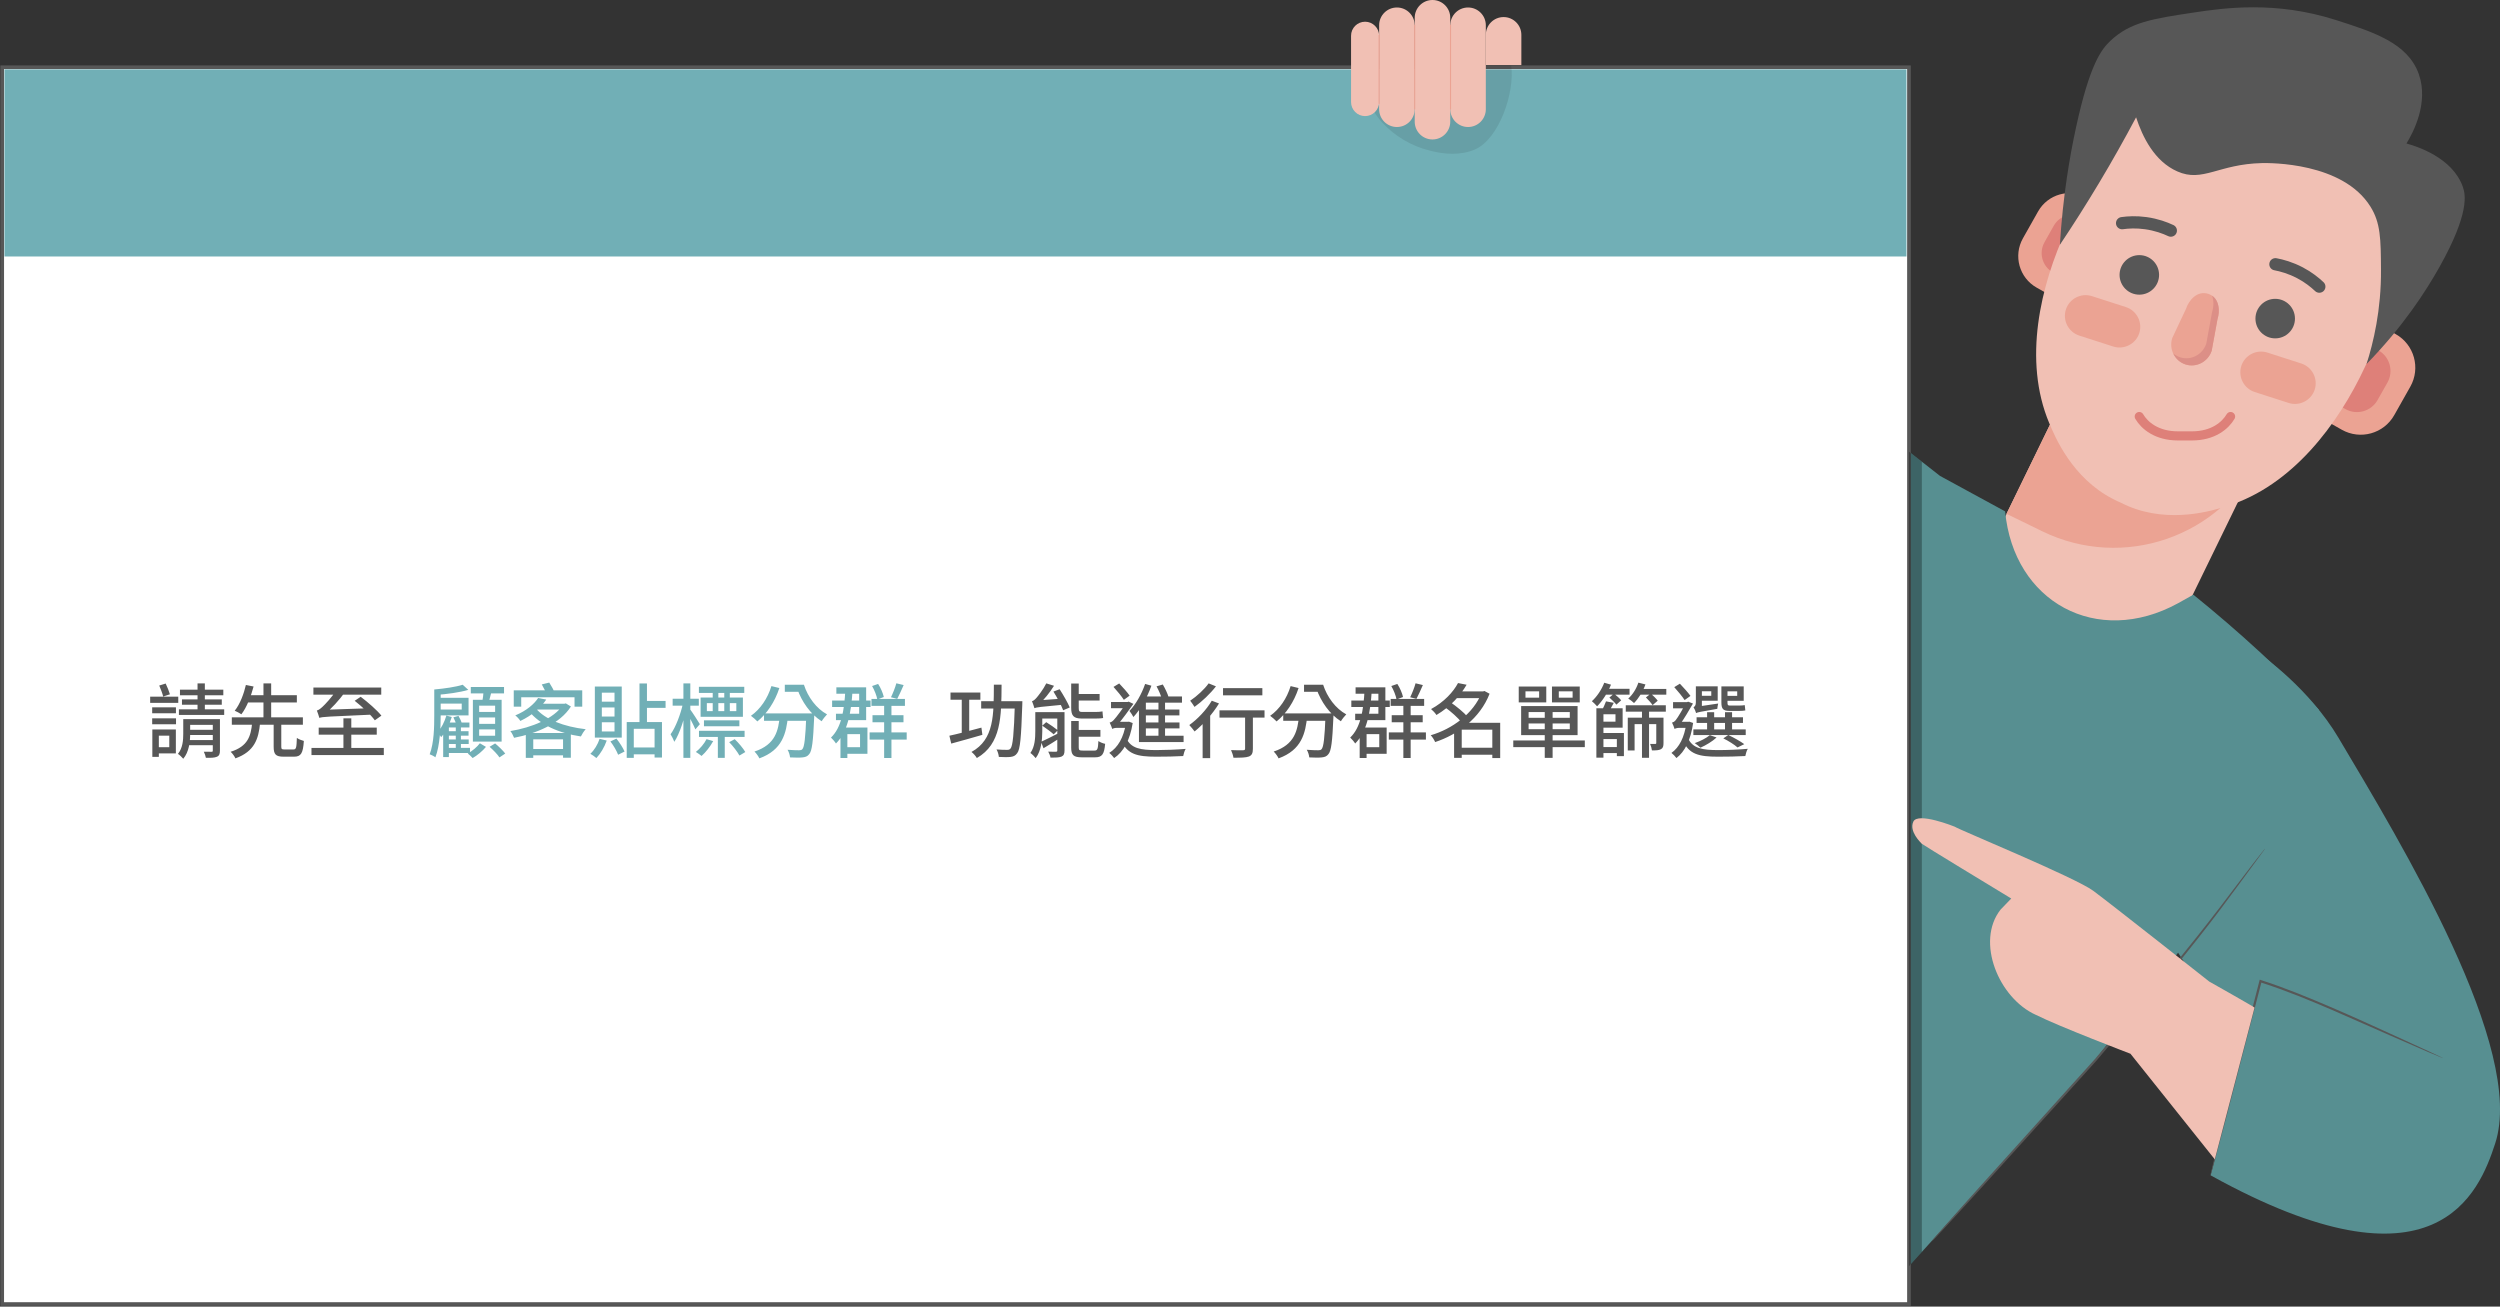 <svg width="685" height="358" viewBox="0 0 685 358" fill="none" xmlns="http://www.w3.org/2000/svg">
<rect x="0" y="0" width="685" height="358" fill="#333333" stroke="none"/>
<g clip-path="url(#clip0_3680_25943)">
<path d="M621.649 120.213L571.701 95.841L537.123 166.791L587.071 191.162L621.649 120.213Z" fill="#F1C0B4"/>
<path d="M559.58 145.572L549.772 140.787L571.719 95.761L621.671 120.126L619.304 124.985C608.476 147.176 581.746 156.382 559.58 145.572Z" fill="#EBA393"/>
<path d="M638.191 115.792L641.65 117.747C646.725 120.614 653.158 118.828 656.023 113.751L660.429 105.941C663.294 100.864 661.51 94.427 656.436 91.56L652.976 89.605L638.191 115.792Z" fill="#EBA393"/>
<path d="M640.497 110.872L642.622 112.075C645.729 113.836 649.686 112.743 651.447 109.621L654.154 104.836C655.914 101.726 654.821 97.766 651.701 96.005L649.577 94.803L640.497 110.872Z" fill="#DE8079"/>
<path d="M575.19 56.045L571.937 54.198C567.166 51.502 561.121 53.178 558.426 57.952L554.287 65.288C551.592 70.061 553.267 76.11 558.037 78.807L561.291 80.653L575.19 56.045Z" fill="#EBA393"/>
<path d="M573.017 60.673L571.026 59.543C568.101 57.891 564.386 58.923 562.735 61.851L560.198 66.357C558.547 69.284 559.579 73.001 562.505 74.653L564.495 75.782L573.017 60.673Z" fill="#DE8079"/>
<path d="M581.016 137.691C581.49 137.934 582.23 138.299 583.141 138.687C594.673 143.534 606.29 139.902 610.247 138.663C628.006 133.112 640.619 116.363 647.987 100.548C651.774 92.422 652.454 90.953 658.985 76.948C659.41 76.037 660.624 73.438 662.189 70.061C665.321 63.332 660.551 56.348 660.004 55.316C656.169 48.064 648.642 44.408 633.59 37.096C631.612 36.137 629.973 35.384 628.892 34.898C627.824 34.388 626.198 33.61 624.195 32.712C608.924 25.873 601.276 22.46 593.265 24.185C592.111 24.428 583.699 25.266 580.567 31.995C579.001 35.372 577.787 37.971 577.363 38.882C570.832 52.898 570.152 54.368 566.365 62.482C558.996 78.296 554.287 98.726 561.473 115.901C563.075 119.727 567.761 130.95 578.892 136.683C579.766 137.157 580.519 137.485 581.016 137.691Z" fill="#F1C0B4"/>
<path d="M585.289 32.141C582.194 37.971 578.807 44.02 575.093 50.214C571.524 56.166 567.955 61.778 564.41 67.061C565.236 53.627 567.142 42.672 568.841 34.874C572.616 17.492 575.821 13.496 578.212 11.225C583.638 6.075 589.805 5.14 600.888 3.464C609.555 2.152 623.454 0.208 639.939 5.456C650.257 8.747 659.701 11.759 662.736 20.262C665.588 28.291 661.073 36.526 659.373 39.319C662.044 40.06 671.986 43.109 674.826 51.223C675.53 53.227 676.744 58.267 668.477 73.049C664.702 79.79 658.463 89.459 648.436 99.747C650.269 93.977 652.478 84.977 652.393 73.802C652.333 65.543 652.308 61.11 649.504 56.615C641.917 44.445 621.949 44.639 619.752 44.688C607.819 44.955 603.558 50.069 596.591 46.971C590.278 44.19 587.049 37.485 585.289 32.141Z" fill="#575757"/>
<path d="M598.824 99.868C595.85 98.908 594.224 95.641 595.195 92.616L598.958 84.636C599.735 82.207 602.077 79.559 605.051 80.507C608.025 81.466 608.377 84.989 607.601 87.418L606.01 96.09C605.027 99.115 601.798 100.815 598.824 99.868Z" fill="#EBA393"/>
<path d="M607.601 87.406C608.28 85.304 608.098 82.389 606.108 81.017C606.63 82.413 606.557 84.102 606.12 85.45L604.53 94.122C603.558 97.159 600.329 98.859 597.355 97.9C596.651 97.669 596.02 97.305 595.474 96.855C596.117 98.24 597.295 99.357 598.836 99.855C601.81 100.815 605.039 99.115 606.01 96.078L607.601 87.406Z" fill="#DC8F87"/>
<path d="M586.175 80.738C589.166 80.738 591.589 78.312 591.589 75.32C591.589 72.329 589.166 69.903 586.175 69.903C583.185 69.903 580.761 72.329 580.761 75.32C580.761 78.312 583.185 80.738 586.175 80.738Z" fill="#575757"/>
<path d="M623.406 92.714C626.396 92.714 628.82 90.289 628.82 87.297C628.82 84.305 626.396 81.88 623.406 81.88C620.416 81.88 617.992 84.305 617.992 87.297C617.992 90.289 620.416 92.714 623.406 92.714Z" fill="#575757"/>
<path d="M611.182 114.128C609.737 116.594 606.411 119.436 600.572 119.436H598.666H596.761C590.934 119.436 587.596 116.594 586.151 114.128" stroke="#DE8079" stroke-width="2.501" stroke-miterlimit="10" stroke-linecap="round"/>
<path d="M579.026 94.949L569.715 91.949C566.741 90.989 565.102 87.782 566.049 84.807C567.008 81.831 570.213 80.191 573.187 81.139L582.497 84.139C585.471 85.098 587.11 88.305 586.163 91.281C585.204 94.257 581.987 95.896 579.026 94.949Z" fill="#EBA393"/>
<path d="M627.096 110.411L617.785 107.411C614.811 106.451 613.172 103.244 614.119 100.269C615.078 97.293 618.283 95.653 621.257 96.6L630.568 99.601C633.542 100.56 635.18 103.767 634.233 106.743C633.275 109.718 630.058 111.37 627.096 110.411Z" fill="#EBA393"/>
<path d="M594.806 63.186C593.216 62.433 590.873 61.559 587.936 61.146C585.326 60.782 583.092 60.915 581.453 61.146" stroke="#575757" stroke-width="3.353" stroke-miterlimit="10" stroke-linecap="round"/>
<path d="M623.466 72.405C625.202 72.733 627.606 73.377 630.228 74.762C632.558 75.988 634.294 77.409 635.496 78.539" stroke="#575757" stroke-width="3.353" stroke-miterlimit="10" stroke-linecap="round"/>
<path d="M583.106 173.885C583.106 173.885 616.014 177.881 619.741 179.581C619.741 179.581 632.657 188.57 640.705 202.088C658.052 231.263 692.162 287.428 683.665 313.36C679.295 326.721 667.641 356.345 605.708 322.044L614.254 288.472L574.924 226.66L583.106 173.885Z" fill="#578F91"/>
<path d="M600.974 162.942L596.835 165.262C574.548 177.481 551.715 164.922 549.408 140.119L531.564 130.402L516.682 118.754L469.777 179.849L417.834 286.87L522.472 347.576L574.111 290.416L618.867 232.467L635.328 194.413C630.46 189.36 625.192 184.173 619.498 178.926C613.186 173.108 606.971 167.788 600.974 162.942Z" fill="#578F91"/>
<path d="M529.33 340.033C529.33 340.033 529.33 339.924 529.549 339.741L530.241 338.915L532.96 335.83C535.351 333.134 538.738 329.296 543.023 324.546L558.063 307.87L566.937 298.019L571.635 292.821L574.026 290.16L576.344 287.403C589.066 272.609 600.307 259.018 608.039 248.876L617.192 236.839C618.284 235.418 619.134 234.324 619.729 233.596L620.397 232.757C620.554 232.575 620.639 232.478 620.652 232.49C620.664 232.502 620.591 232.6 620.457 232.794L619.826 233.656L617.398 236.972C615.274 239.839 612.239 244.029 608.403 249.143C600.732 259.358 589.515 273.01 576.806 287.804L574.487 290.561L572.084 293.221L567.386 298.42L558.488 308.234C552.807 314.489 547.709 320.113 543.448 324.85L533.239 336.012L530.435 339.025L529.694 339.802L529.33 340.033Z" fill="#575757"/>
<path d="M413.464 31.531L431.333 112.474L516.645 118.729L503.924 160.305L483.494 180.699C483.494 180.699 395.049 177.091 385.448 155.714C375.833 134.337 378.613 38.321 378.613 38.321L413.464 31.531Z" fill="#578F91"/>
<path d="M485.812 168.832C485.788 169.196 485.727 169.561 485.642 169.913C485.472 170.703 485.266 171.699 484.987 172.937C484.392 175.561 483.567 179.363 482.583 184.063C480.629 193.465 478.225 206.51 476.32 221.036C474.426 235.563 473.418 248.815 472.921 258.398C472.666 263.196 472.496 267.083 472.399 269.767C472.399 271.03 472.29 272.087 472.265 272.852C472.265 273.217 472.229 273.581 472.144 273.933C472.095 273.569 472.071 273.204 472.071 272.84C472.071 272.038 472.071 271.018 472.071 269.755C472.071 267.071 472.071 263.184 472.302 258.362C472.654 248.754 473.564 235.49 475.446 220.915C477.327 206.34 479.852 193.295 481.976 183.869C483.045 179.241 483.967 175.391 484.659 172.804C484.999 171.65 485.278 170.593 485.485 169.816C485.557 169.476 485.667 169.148 485.812 168.832Z" fill="#575757"/>
<path d="M523.055 18.426H0.607V357.305H523.055V18.426Z" fill="white" stroke="#575757" stroke-miterlimit="10"/>
<path d="M522.375 19.009H1.214V70.278H522.375V19.009Z" fill="#71AFB6"/>
<g opacity="0.3">
<path opacity="0.3" d="M414.071 17.94C403.935 15.244 391.347 17.102 381.223 14.405C379.754 13.835 378.128 13.786 376.623 14.272C374.911 15.049 374.195 17.078 373.903 18.948C373.345 24.207 375.032 29.455 378.553 33.39C382.085 37.277 386.686 40.022 391.784 41.273C395.826 42.342 400.281 42.609 404.105 40.969C410.818 38.078 415.115 25.179 414.071 17.94Z" fill="black"/>
</g>
<path opacity="0.3" d="M526.587 343.033L523.054 346.944V123.758L526.587 126.515V343.033Z" fill="black"/>
<path d="M605.709 322.032C605.696 321.935 605.696 321.838 605.709 321.741C605.709 321.522 605.818 321.267 605.891 320.927C606.073 320.15 606.316 319.129 606.619 317.842C607.299 315.109 608.27 311.234 609.447 306.473C611.912 296.853 615.225 283.65 619.001 269.051L619.086 268.735L619.171 268.419L619.474 268.528C626.648 270.848 633.24 273.63 639.212 276.193C645.184 278.755 650.501 281.209 654.968 283.237L665.529 288.084L668.394 289.42L669.134 289.772L669.377 289.906C669.377 289.906 669.28 289.906 669.11 289.821L668.345 289.517C667.678 289.25 666.682 288.849 665.42 288.302C662.895 287.221 659.266 285.618 654.786 283.675C650.307 281.731 644.954 279.302 638.981 276.727C633.009 274.152 626.418 271.419 619.316 269.136L619.693 268.917L619.608 269.233C615.808 283.808 612.373 297.011 609.884 306.619L606.862 317.927L606.012 321C605.903 321.328 605.842 321.583 605.769 321.802L605.709 322.032Z" fill="#575757"/>
<path d="M374.037 31.811C371.913 31.811 370.189 30.086 370.189 27.96V9.802C370.189 7.676 371.913 5.951 374.037 5.951C376.161 5.951 377.885 7.676 377.885 9.802V27.96C377.873 30.086 376.161 31.811 374.037 31.811Z" fill="#F1C0B4"/>
<path d="M382.753 34.799C380.058 34.799 377.885 32.613 377.885 29.928V6.923C377.885 4.227 380.07 2.053 382.753 2.053C385.448 2.053 387.62 4.239 387.62 6.923V29.928C387.62 32.625 385.448 34.799 382.753 34.799Z" fill="#F1C0B4"/>
<path d="M392.5 38.212C389.805 38.212 387.633 36.026 387.633 33.341V4.871C387.633 2.174 389.818 0 392.5 0C395.195 0 397.368 2.186 397.368 4.871V33.329C397.368 36.026 395.195 38.212 392.5 38.212Z" fill="#F1C0B4"/>
<path d="M402.248 34.799C399.553 34.799 397.38 32.613 397.38 29.928V6.923C397.38 4.227 399.565 2.053 402.248 2.053C404.943 2.053 407.116 4.239 407.116 6.923V29.928C407.116 32.625 404.931 34.799 402.248 34.799Z" fill="#F1C0B4"/>
<path d="M416.863 17.831H407.116V9.547C407.116 6.851 409.301 4.677 411.983 4.677C414.678 4.677 416.851 6.863 416.851 9.547V17.831H416.863Z" fill="#F1C0B4"/>
<path d="M378.031 9.583H377.727V28.434H378.031V9.583Z" fill="#EBA393"/>
<path d="M387.778 6.79H387.475V29.989H387.778V6.79Z" fill="#EBA393"/>
<path d="M397.599 6.79H397.295V29.989H397.599V6.79Z" fill="#EBA393"/>
<path d="M605.344 268.954C605.344 268.954 578.445 247.686 573.516 244.054C568.588 240.423 536.723 227.317 535.57 226.503C535.57 226.503 525.507 222.434 524.256 225.118C523.006 227.803 526.284 230.876 526.575 231.191C526.83 231.471 546.895 243.653 551.083 246.192L548.146 249.241C541.263 258.022 547.66 273.533 557.857 278.088H557.869C564.266 281.307 583.749 288.728 583.749 288.728L606.85 317.66L617.738 276.084C617.811 275.987 605.344 268.954 605.344 268.954Z" fill="#F1C0B4"/>
<path d="M49.308 188.96V190.5H61.188V188.96H49.308ZM49.858 191.644V193.096H60.77V191.644H49.858ZM49.022 194.35V195.89H61.43V194.35H49.022ZM54.126 187.244V195.186H56.128V187.244H54.126ZM58.306 197.034V205.658C58.306 205.901 58.24 205.989 57.954 205.989C57.668 205.989 56.766 205.989 55.842 205.967C56.084 206.429 56.326 207.155 56.414 207.639C57.8 207.661 58.768 207.639 59.428 207.353C60.066 207.089 60.264 206.583 60.264 205.658V197.034H58.306ZM51.266 199.96V201.39H59.208V199.96H51.266ZM51.266 202.776V204.184H59.208V202.776H51.266ZM50.21 197.034V201.038C50.21 202.776 50.078 204.954 48.758 206.561C49.154 206.803 49.924 207.529 50.21 207.903C51.794 206.055 52.102 203.194 52.102 201.082V197.034H50.21ZM51.332 197.034V198.618H58.922V197.034H51.332ZM41.696 193.8V195.428H48.208V193.8H41.696ZM42.752 199.872V201.566H46.382V204.734H42.752V206.429H48.186V199.872H42.752ZM41.74 199.872V207.375H43.522V199.872H41.74ZM41.696 196.814V198.442H48.23V196.814H41.696ZM41.146 190.896V192.59H48.846V190.896H41.146ZM43.632 187.838C44.028 188.784 44.534 190.06 44.71 190.852L46.558 190.236C46.338 189.444 45.832 188.212 45.392 187.288L43.632 187.838ZM74.982 198.046V204.558C74.982 206.671 75.51 207.331 77.71 207.331C78.15 207.331 80.108 207.331 80.57 207.331C82.462 207.331 83.034 206.429 83.254 203.018C82.682 202.864 81.78 202.534 81.34 202.182C81.252 204.932 81.142 205.35 80.394 205.35C79.932 205.35 78.326 205.35 77.974 205.35C77.204 205.35 77.072 205.24 77.072 204.558V198.046H74.982ZM63.52 196.55V198.574H82.99V196.55H63.52ZM67.15 190.478V192.48H81.34V190.478H67.15ZM69.086 198.112C68.734 201.632 67.964 204.492 63.19 205.989C63.674 206.407 64.268 207.243 64.51 207.793C69.746 205.901 70.846 202.468 71.264 198.112H69.086ZM67.37 187.684C66.864 189.95 65.786 192.92 64.312 194.746C64.818 194.944 65.654 195.384 66.138 195.714C67.656 193.756 68.8 190.654 69.482 188.102L67.37 187.684ZM72.188 187.244V197.188H74.3V187.244H72.188ZM85.872 188.388V190.346H104.462V188.388H85.872ZM87.324 199.366V201.302H103.23V199.366H87.324ZM85.344 204.932V206.891H105.166V204.932H85.344ZM94.1 196.814V206.253H96.256V196.814H94.1ZM97.18 192.018C99.182 193.58 101.624 195.868 102.702 197.364L104.506 196.088C103.296 194.57 100.788 192.392 98.83 190.918L97.18 192.018ZM87.5 196.704C87.5 196.264 89.018 195.626 89.018 195.626V195.604C90.822 194.152 92.846 191.952 94.584 189.576L92.296 188.938C90.932 191.072 88.996 193.096 88.358 193.668C87.764 194.218 87.28 194.57 86.818 194.68C87.038 195.23 87.39 196.242 87.5 196.704ZM87.5 196.704C88.424 196.374 89.766 196.352 102.02 195.802C101.91 195.384 101.734 194.592 101.69 194.042L88.864 194.482L87.478 195.186L87.5 196.704ZM260.439 189.752V191.732H268.623V189.752H260.439ZM268.843 192.128V194.13H279.051V192.128H268.843ZM263.519 190.544V201.588H265.565V190.544H263.519ZM278.083 192.128V192.568C277.819 201.148 277.511 204.404 276.873 205.108C276.631 205.394 276.389 205.46 275.971 205.46C275.465 205.46 274.299 205.46 273.045 205.35C273.397 205.923 273.639 206.803 273.683 207.397C274.915 207.463 276.169 207.485 276.895 207.397C277.687 207.287 278.193 207.089 278.699 206.385C279.535 205.372 279.799 202.16 280.107 193.118C280.129 192.832 280.129 192.128 280.129 192.128H278.083ZM260.131 201.588L260.637 203.744C263.013 203.106 266.203 202.204 269.173 201.346L268.909 199.366C265.719 200.224 262.331 201.126 260.131 201.588ZM272.319 187.596C272.275 195.846 272.451 202.6 266.181 206.033C266.687 206.407 267.369 207.177 267.655 207.705C274.343 203.854 274.387 196.396 274.431 187.596H272.319ZM289.699 195.12V205.592C289.699 205.879 289.633 205.967 289.325 205.967C289.039 205.967 288.137 205.989 287.213 205.945C287.477 206.407 287.763 207.111 287.851 207.595C289.215 207.595 290.205 207.573 290.843 207.309C291.481 207.023 291.679 206.538 291.679 205.592V195.12H289.699ZM284.661 195.12V196.88H290.777V195.12H284.661ZM293.505 197.562V204.8C293.505 206.891 294.121 207.507 296.453 207.507C296.959 207.507 299.511 207.507 300.039 207.507C301.975 207.507 302.547 206.693 302.811 203.81C302.239 203.7 301.403 203.37 300.963 203.04C300.853 205.284 300.699 205.658 299.863 205.658C299.269 205.658 297.135 205.658 296.717 205.658C295.749 205.658 295.573 205.548 295.573 204.778V197.562H293.505ZM288.643 189.488C289.633 191.094 290.821 193.272 291.305 194.614L293.109 193.844C292.559 192.524 291.349 190.412 290.337 188.85L288.643 189.488ZM294.759 190.148V191.952H301.293V190.148H294.759ZM294.781 200.005V201.874H301.513V200.005H294.781ZM283.429 194.042C283.429 193.646 284.639 193.03 284.639 193.03V193.008C286.025 191.776 287.609 189.818 288.797 187.904L286.685 187.244C285.805 189.004 284.397 190.764 283.957 191.248C283.517 191.732 283.143 192.04 282.769 192.128C282.989 192.656 283.319 193.624 283.429 194.042ZM283.429 194.042C284.023 193.8 284.925 193.668 291.657 193.052C291.525 192.634 291.349 191.93 291.283 191.402L284.397 191.908L283.363 192.524L283.429 194.042ZM283.671 195.12V200.334C283.671 202.226 283.561 204.602 282.329 206.319C282.725 206.583 283.495 207.331 283.781 207.727C285.321 205.724 285.585 202.644 285.585 200.356V195.12H283.671ZM285.255 203.26L285.915 205.02C287.367 204.162 289.039 203.106 290.667 202.05L290.271 200.774C288.401 201.72 286.531 202.688 285.255 203.26ZM285.585 198.838C286.641 199.564 288.027 200.576 288.709 201.214L289.831 200.092C289.105 199.498 287.719 198.53 286.663 197.87L285.585 198.838ZM293.505 187.288V193.932C293.505 196.088 294.143 196.88 296.387 196.88C296.871 196.88 299.555 196.88 300.193 196.88C301.007 196.88 301.865 196.836 302.261 196.726C302.195 196.242 302.107 195.472 302.085 194.922C301.623 195.032 300.721 195.076 300.149 195.076C299.511 195.076 297.025 195.076 296.431 195.076C295.727 195.076 295.573 194.79 295.573 193.998V187.288H293.505ZM313.965 190.83H313.701L312.073 192.546V203.326H313.965V192.524H323.865V190.83H313.965ZM312.975 194.416V196.022H323.161V194.416H312.975ZM313.063 197.958V199.586H323.183V197.958H313.063ZM312.997 201.588V203.326H324.305V201.588H312.997ZM317.419 191.512V202.468H319.223V191.512H317.419ZM313.767 187.398C312.799 190.192 311.215 192.986 309.477 194.79C309.807 195.186 310.357 196.088 310.555 196.462C312.513 194.372 314.339 191.116 315.483 187.882L313.767 187.398ZM316.891 188.058C317.507 189.18 318.145 190.676 318.387 191.6L320.191 191.028C319.949 190.104 319.245 188.63 318.607 187.552L316.891 188.058ZM305.099 188.212C306.089 189.29 307.343 190.83 307.937 191.754L309.521 190.61C308.905 189.708 307.673 188.322 306.661 187.266L305.099 188.212ZM304.417 192.348V194.042H309.169V192.348H304.417ZM308.575 202.204L307.189 202.82C308.817 206.693 311.633 207.331 316.759 207.331C319.245 207.331 322.039 207.287 324.195 207.155C324.305 206.583 324.591 205.614 324.877 205.196C322.523 205.394 319.113 205.526 316.803 205.526C312.601 205.504 309.851 205.13 308.575 202.204ZM308.509 197.782V198.112C307.915 202.072 306.287 204.844 303.933 206.297C304.329 206.583 305.011 207.309 305.275 207.705C307.783 206.055 309.609 202.886 310.357 198.112L309.345 197.738L308.993 197.782H308.509ZM304.769 199.74C304.945 199.564 305.539 199.432 306.089 199.432H309.125L309.147 197.782H305.627L304.769 198.222V199.74ZM304.769 199.74C304.769 199.256 306.243 198.552 306.243 198.552C307.497 197.122 309.499 194.35 310.555 192.854L309.235 192.238L308.663 192.48V192.546C307.915 193.734 305.825 196.638 305.143 197.298C304.747 197.738 304.395 197.892 304.043 197.98C304.241 198.376 304.637 199.3 304.769 199.74ZM335.107 188.542V190.522H345.887V188.542H335.107ZM341.157 195.23V205.108C341.157 205.46 341.025 205.548 340.607 205.57C340.211 205.592 338.737 205.592 337.307 205.526C337.593 206.143 337.879 207.023 337.967 207.617C340.035 207.617 341.355 207.595 342.191 207.287C343.027 206.957 343.291 206.341 343.291 205.152V195.23H341.157ZM334.139 194.636V196.616H346.481V194.636H334.139ZM329.519 196.726V207.727H331.587V195.01L331.345 194.9L329.519 196.726ZM332.027 191.996C330.553 194.505 328.133 197.056 325.867 198.662C326.285 199.08 327.011 200.005 327.319 200.422C329.651 198.53 332.291 195.582 334.007 192.744L332.027 191.996ZM331.169 187.244C330.069 188.806 327.935 190.786 326.109 191.996C326.461 192.414 327.011 193.228 327.297 193.691C329.321 192.26 331.631 190.06 333.171 188.058L331.169 187.244ZM351.607 195.472V197.496H363.905V195.472H351.607ZM363.201 195.472V195.846C362.959 202.204 362.673 204.69 362.101 205.284C361.881 205.526 361.617 205.57 361.199 205.57C360.671 205.57 359.395 205.548 358.053 205.438C358.427 206.033 358.691 206.913 358.735 207.529C360.077 207.595 361.419 207.617 362.167 207.529C362.959 207.441 363.509 207.264 363.993 206.627C364.763 205.746 365.071 203.172 365.357 196.418C365.379 196.132 365.379 195.472 365.379 195.472H363.201ZM355.941 196.044C355.545 200.092 354.819 204.008 348.989 205.923C349.473 206.385 350.089 207.243 350.331 207.793C356.667 205.482 357.723 200.928 358.185 196.044H355.941ZM353.631 187.992C352.597 191.38 350.595 194.328 348.021 196.132C348.527 196.484 349.407 197.254 349.781 197.672C352.355 195.604 354.577 192.326 355.809 188.52L353.631 187.992ZM357.305 187.618V189.554H362.211V187.618H357.305ZM360.231 187.618V188.74H360.715C361.925 192.216 364.301 195.67 367.403 197.628C367.733 197.056 368.437 196.176 368.877 195.736C365.951 194.152 363.619 190.984 362.541 187.618H360.231ZM381.043 191.512V193.404H390.217V191.512H381.043ZM381.329 195.956V197.892H389.821V195.956H381.329ZM380.537 200.686V202.644H390.701V200.686H380.537ZM381.219 187.97C381.879 189.114 382.473 190.632 382.649 191.644L384.431 190.984C384.211 189.972 383.595 188.498 382.869 187.398L381.219 187.97ZM387.863 187.222C387.555 188.388 386.895 190.016 386.389 191.05L388.105 191.49C388.633 190.522 389.271 189.048 389.865 187.706L387.863 187.222ZM384.519 192.458V207.683H386.521V192.458H384.519ZM370.263 191.952V193.712H380.801V191.952H370.263ZM371.429 188.322V190.082H377.677V195.56H371.319V197.32H379.591V188.322H371.429ZM372.551 199.345V207.683H374.443V199.345H372.551ZM373.321 199.345V201.148H377.919V204.734H373.321V206.538H379.943V199.345H373.321ZM373.893 188.982C373.607 194.703 372.793 199.388 369.955 202.094C370.373 202.468 371.077 203.304 371.319 203.722C374.487 200.51 375.477 195.516 375.873 189.07L373.893 188.982ZM399.611 204.888V206.803H409.885V204.888H399.611ZM398.687 189.444V191.292H406.651V189.444H398.687ZM399.501 187.156C398.225 189.554 395.739 192.326 392.109 194.284C392.571 194.658 393.275 195.406 393.583 195.912C397.455 193.602 400.095 190.632 401.855 187.618L399.501 187.156ZM405.969 189.444V189.796C403.791 195.472 397.895 199.762 392.021 201.456C392.461 201.896 392.989 202.754 393.231 203.326C399.479 201.258 405.529 196.814 408.147 190.082L406.739 189.334L406.365 189.444H405.969ZM395.893 193.756C397.543 194.944 399.567 196.726 400.447 197.936L402.141 196.44C401.151 195.23 399.083 193.558 397.433 192.414L395.893 193.756ZM408.895 198.046V207.705H411.051V198.046H408.895ZM400.513 198.046H400.051L398.423 199.63V207.661H400.513V199.938H409.951V198.046H400.513ZM423.261 194.416V207.661H425.417V194.416H423.261ZM418.839 198.222H430.125V199.806H418.839V198.222ZM418.839 195.098H430.125V196.682H418.839V195.098ZM416.793 193.47V201.434H432.259V193.47H416.793ZM414.637 202.886V204.712H434.239V202.886H414.637ZM417.981 189.422H421.721V191.16H417.981V189.422ZM416.133 188.102V192.458H423.679V188.102H416.133ZM427.111 189.422H430.895V191.16H427.111V189.422ZM425.241 188.102V192.458H432.853V188.102H425.241ZM445.459 193.25V194.988H456.437V193.25H445.459ZM438.529 204.69V206.341H443.809V204.69H438.529ZM438.573 194.064V195.714H442.643V197.738H438.551V199.388H444.601V194.064H438.573ZM438.551 200.84V202.512H443.017V207.177H444.953V200.84H438.551ZM437.407 194.064V207.595H439.343V194.064H437.407ZM440.047 192.172C439.783 192.92 439.277 194.02 438.881 194.746L440.685 195.164C441.125 194.505 441.653 193.58 442.181 192.568L440.047 192.172ZM446.009 196.638V205.636H447.879V198.42H454.413V196.638H446.009ZM453.819 196.638V203.568C453.819 203.766 453.775 203.832 453.577 203.832C453.357 203.854 452.807 203.854 452.125 203.832C452.367 204.338 452.565 205.064 452.631 205.614C453.731 205.614 454.523 205.592 455.095 205.284C455.667 204.976 455.799 204.47 455.799 203.59V196.638H453.819ZM449.903 193.8V207.639H451.839V193.8H449.903ZM439.233 188.74V190.346H446.493V188.74H439.233ZM448.429 188.762V190.346H456.569V188.762H448.429ZM439.563 187.068C438.837 188.982 437.561 190.874 436.175 192.128C436.593 192.458 437.297 193.162 437.605 193.536C439.035 192.084 440.531 189.818 441.411 187.596L439.563 187.068ZM448.913 187.046C448.363 188.718 447.351 190.346 446.141 191.402C446.603 191.666 447.373 192.304 447.725 192.634C448.957 191.402 450.167 189.488 450.849 187.53L448.913 187.046ZM440.971 191.138C441.631 191.71 442.489 192.546 442.885 193.074L444.205 191.886C443.787 191.358 442.907 190.588 442.225 190.06L440.971 191.138ZM450.981 191.094C451.619 191.732 452.433 192.634 452.807 193.206L454.215 191.996C453.819 191.446 452.983 190.61 452.323 190.038L450.981 191.094ZM464.863 196.528V198.09H477.579V196.528H464.863ZM463.983 199.85V201.412H478.327V199.85H463.983ZM467.745 195.142V200.708H469.681V195.142H467.745ZM472.651 195.142V200.708H474.587V195.142H472.651ZM472.189 202.314C473.663 203.04 475.225 204.03 476.083 204.8L477.931 203.898C476.897 203.128 475.115 202.138 473.553 201.39L472.189 202.314ZM468.493 201.434C467.503 202.27 465.875 203.084 464.357 203.612C464.819 203.898 465.545 204.514 465.919 204.866C467.415 204.206 469.197 203.15 470.341 202.072L468.493 201.434ZM465.457 188.058V189.4H468.889V190.654H465.457V191.996H470.649V188.058H465.457ZM472.453 188.08V189.422H475.995V190.676H472.453V192.018H477.777V188.08H472.453ZM471.661 188.08V192.458C471.661 194.152 472.079 194.79 473.817 194.79C474.191 194.79 476.171 194.79 476.633 194.79C477.249 194.79 477.865 194.746 478.217 194.658C478.151 194.262 478.107 193.646 478.063 193.206C477.689 193.294 477.007 193.316 476.589 193.316C476.171 193.316 474.323 193.316 473.905 193.316C473.421 193.316 473.333 193.118 473.333 192.502V188.08H471.661ZM464.731 195.384C465.127 195.164 465.831 195.032 470.539 194.218C470.561 193.866 470.671 193.184 470.781 192.766L465.457 193.558L464.665 194.086L464.731 195.384ZM464.731 195.384C464.731 194.79 466.315 193.932 466.315 193.932V188.058H464.665V192.458C464.665 193.294 464.335 193.624 464.027 193.778C464.291 194.174 464.621 194.944 464.731 195.384ZM458.747 188.278C459.737 189.378 460.991 190.896 461.585 191.82L463.191 190.676C462.553 189.796 461.321 188.41 460.287 187.332L458.747 188.278ZM458.417 192.392V194.086H462.443V192.392H458.417ZM462.487 202.204L461.101 202.82C462.729 206.715 465.567 207.331 470.737 207.331C473.245 207.331 476.039 207.287 478.217 207.155C478.327 206.583 478.591 205.614 478.899 205.174C476.523 205.394 473.113 205.526 470.759 205.526C466.535 205.504 463.763 205.13 462.487 202.204ZM462.069 197.782V198.112C461.541 202.006 460.111 204.8 457.977 206.297C458.373 206.583 459.055 207.287 459.341 207.705C461.607 205.989 463.257 202.798 463.917 198.09L462.905 197.738L462.575 197.782H462.069ZM458.835 199.74C459.011 199.586 459.605 199.432 460.111 199.432H462.619V197.782H459.671L458.835 198.222V199.74ZM458.835 199.74C458.835 199.256 460.287 198.53 460.287 198.53C461.343 197.144 463.015 194.262 463.873 192.766L462.553 192.26L462.003 192.48V192.546C461.409 193.712 459.693 196.704 459.143 197.32C458.791 197.76 458.461 197.892 458.131 198.002C458.329 198.376 458.725 199.3 458.835 199.74Z" fill="#575757"/>
<path d="M128.998 188.234V189.994H138.106V188.234H128.998ZM131.286 196.594H135.664V198.332H131.286V196.594ZM131.286 199.85H135.664V201.588H131.286V199.85ZM131.286 193.36H135.664V195.076H131.286V193.36ZM129.57 191.754V203.194H137.446V191.754H129.57ZM132.518 189.158C132.474 190.17 132.276 191.666 132.078 192.656L133.75 192.986C134.036 192.062 134.366 190.676 134.696 189.4L132.518 189.158ZM131.484 203.656C130.78 204.602 129.416 205.79 128.162 206.451C128.602 206.781 129.196 207.353 129.504 207.705C130.758 207.001 132.232 205.768 133.156 204.646L131.484 203.656ZM134.146 204.624C135.136 205.482 136.324 206.715 136.852 207.529L138.436 206.473C137.842 205.68 136.632 204.514 135.664 203.7L134.146 204.624ZM124.224 196.55C124.598 197.254 124.972 198.2 125.148 198.838L126.622 198.354C126.446 197.76 126.028 196.836 125.632 196.154L124.224 196.55ZM122.222 200.356V201.566H128.382V200.356H122.222ZM122.222 202.622V203.854H128.426V202.622H122.222ZM124.884 198.64V205.702H126.292V198.64H124.884ZM122.992 197.98H122.596L121.43 199.3V207.441H122.992V199.322H128.624V197.98H122.992ZM122.31 196.066C121.804 197.782 120.946 199.498 119.912 200.642C120.22 200.95 120.704 201.676 120.88 201.984C122.068 200.62 123.146 198.508 123.784 196.462L122.31 196.066ZM119.758 191.204V192.788H126.512V194.416H119.758V196.022H128.382V191.204H119.758ZM126.776 187.618C124.972 188.212 121.76 188.674 119.01 188.916C119.208 189.312 119.472 189.994 119.538 190.412C122.442 190.192 125.918 189.73 128.316 189.026L126.776 187.618ZM118.988 188.916V196.022C118.988 199.124 118.922 203.568 117.734 206.671C118.174 206.825 118.966 207.221 119.296 207.507C120.55 204.25 120.748 199.345 120.748 196.022V188.916H118.988ZM122.266 204.91V206.319H128.778V204.91H122.266ZM147.456 191.248C146.356 192.92 144.266 194.746 141.186 196.022C141.648 196.352 142.286 197.056 142.572 197.54C145.872 195.978 148.116 193.932 149.678 191.688L147.456 191.248ZM147.676 192.832L146.224 194.416H154.87V192.832H147.676ZM154.254 192.832V193.14C151.834 196.88 145.652 199.366 139.844 200.312C140.218 200.774 140.658 201.632 140.856 202.16C147.016 200.972 153.462 198.288 156.432 193.58L155.024 192.722L154.65 192.832H154.254ZM146.774 194.042L144.948 194.856C147.984 198.64 153.176 200.906 159.16 201.786C159.446 201.192 160.018 200.29 160.48 199.806C154.584 199.124 149.326 197.166 146.774 194.042ZM144.068 200.84V207.661H146.114V202.579H154.276V207.617H156.41V200.84H144.068ZM145.234 205.218V206.957H155.354V205.218H145.234ZM140.768 189.158V193.624H142.814V191.05H157.422V193.624H159.534V189.158H140.768ZM148.446 187.53C148.974 188.476 149.634 189.73 149.92 190.5L152.076 189.928C151.746 189.136 151.064 187.904 150.492 187.024L148.446 187.53ZM176.298 192.062V193.954H182.37V192.062H176.298ZM172.734 204.8V206.693H180.456V204.8H172.734ZM171.722 197.848V207.661H173.658V199.696H179.356V207.573H181.38V197.848H171.722ZM175.22 187.266V198.706H177.266V187.266H175.22ZM164.286 202.446C163.78 203.986 162.856 205.526 161.756 206.538C162.218 206.803 163.054 207.375 163.406 207.705C164.528 206.538 165.606 204.734 166.244 202.909L164.286 202.446ZM167.256 203.15C168.092 204.25 168.994 205.79 169.368 206.803L171.128 205.923C170.71 204.932 169.786 203.48 168.906 202.38L167.256 203.15ZM164.902 193.844H168.378V196.33H164.902V193.844ZM164.902 197.892H168.378V200.422H164.902V197.892ZM164.902 189.796H168.378V192.26H164.902V189.796ZM162.988 188.102V202.094H170.358V188.102H162.988ZM195.284 189.07V195.67H196.824V189.07H195.284ZM198.452 189.07V195.67H199.97V189.07H198.452ZM199.794 203.348C200.872 204.448 202.06 206.011 202.61 207.023L204.216 206.055C203.644 205.064 202.434 203.612 201.312 202.534L199.794 203.348ZM193.59 202.534C192.93 203.832 191.808 205.13 190.664 206.033C191.104 206.297 191.874 206.825 192.226 207.133C193.37 206.143 194.602 204.558 195.416 203.062L193.59 202.534ZM191.5 188.19V189.862H203.93V188.19H191.5ZM192.886 197.364V198.992H202.588V197.364H192.886ZM191.522 200.246V201.918H204.018V200.246H191.522ZM193.678 192.656H201.752V194.856H193.678V192.656ZM191.962 191.116V196.396H203.556V191.116H191.962ZM196.692 201.192V207.661H198.584V201.192H196.692ZM184.306 191.446V193.36H191.478V191.446H184.306ZM187.254 187.244V207.661H189.146V187.244H187.254ZM187.122 192.788C186.506 195.626 185.142 199.3 183.734 201.192C184.064 201.72 184.548 202.644 184.768 203.26C186.242 200.994 187.606 196.704 188.266 193.272L187.122 192.788ZM189.08 194.35L188.112 195.12C188.706 196.088 190.048 198.662 190.532 199.85L191.764 198.42C191.368 197.76 189.586 194.966 189.08 194.35ZM209.342 195.472V197.496H221.64V195.472H209.342ZM220.936 195.472V195.846C220.694 202.204 220.408 204.69 219.836 205.284C219.616 205.526 219.352 205.57 218.934 205.57C218.406 205.57 217.13 205.548 215.788 205.438C216.162 206.033 216.426 206.913 216.47 207.529C217.812 207.595 219.154 207.617 219.902 207.529C220.694 207.441 221.244 207.264 221.728 206.627C222.498 205.746 222.806 203.172 223.092 196.418C223.114 196.132 223.114 195.472 223.114 195.472H220.936ZM213.676 196.044C213.28 200.092 212.554 204.008 206.724 205.923C207.208 206.385 207.824 207.243 208.066 207.793C214.402 205.482 215.458 200.928 215.92 196.044H213.676ZM211.366 187.992C210.332 191.38 208.33 194.328 205.756 196.132C206.262 196.484 207.142 197.254 207.516 197.672C210.09 195.604 212.312 192.326 213.544 188.52L211.366 187.992ZM215.04 187.618V189.554H219.946V187.618H215.04ZM217.966 187.618V188.74H218.45C219.66 192.216 222.036 195.67 225.138 197.628C225.468 197.056 226.172 196.176 226.612 195.736C223.686 194.152 221.354 190.984 220.276 187.618H217.966ZM238.778 191.512V193.404H247.952V191.512H238.778ZM239.064 195.956V197.892H247.556V195.956H239.064ZM238.272 200.686V202.644H248.436V200.686H238.272ZM238.954 187.97C239.614 189.114 240.208 190.632 240.384 191.644L242.166 190.984C241.946 189.972 241.33 188.498 240.604 187.398L238.954 187.97ZM245.598 187.222C245.29 188.388 244.63 190.016 244.124 191.05L245.84 191.49C246.368 190.522 247.006 189.048 247.6 187.706L245.598 187.222ZM242.254 192.458V207.683H244.256V192.458H242.254ZM227.998 191.952V193.712H238.536V191.952H227.998ZM229.164 188.322V190.082H235.412V195.56H229.054V197.32H237.326V188.322H229.164ZM230.286 199.345V207.683H232.178V199.345H230.286ZM231.056 199.345V201.148H235.654V204.734H231.056V206.538H237.678V199.345H231.056ZM231.628 188.982C231.342 194.703 230.528 199.388 227.69 202.094C228.108 202.468 228.812 203.304 229.054 203.722C232.222 200.51 233.212 195.516 233.608 189.07L231.628 188.982Z" fill="#71AFB6"/>
</g>
<defs>
<clipPath id="clip0_3680_25943">
<rect width="685" height="357.913" fill="white"/>
</clipPath>
</defs>
</svg>
